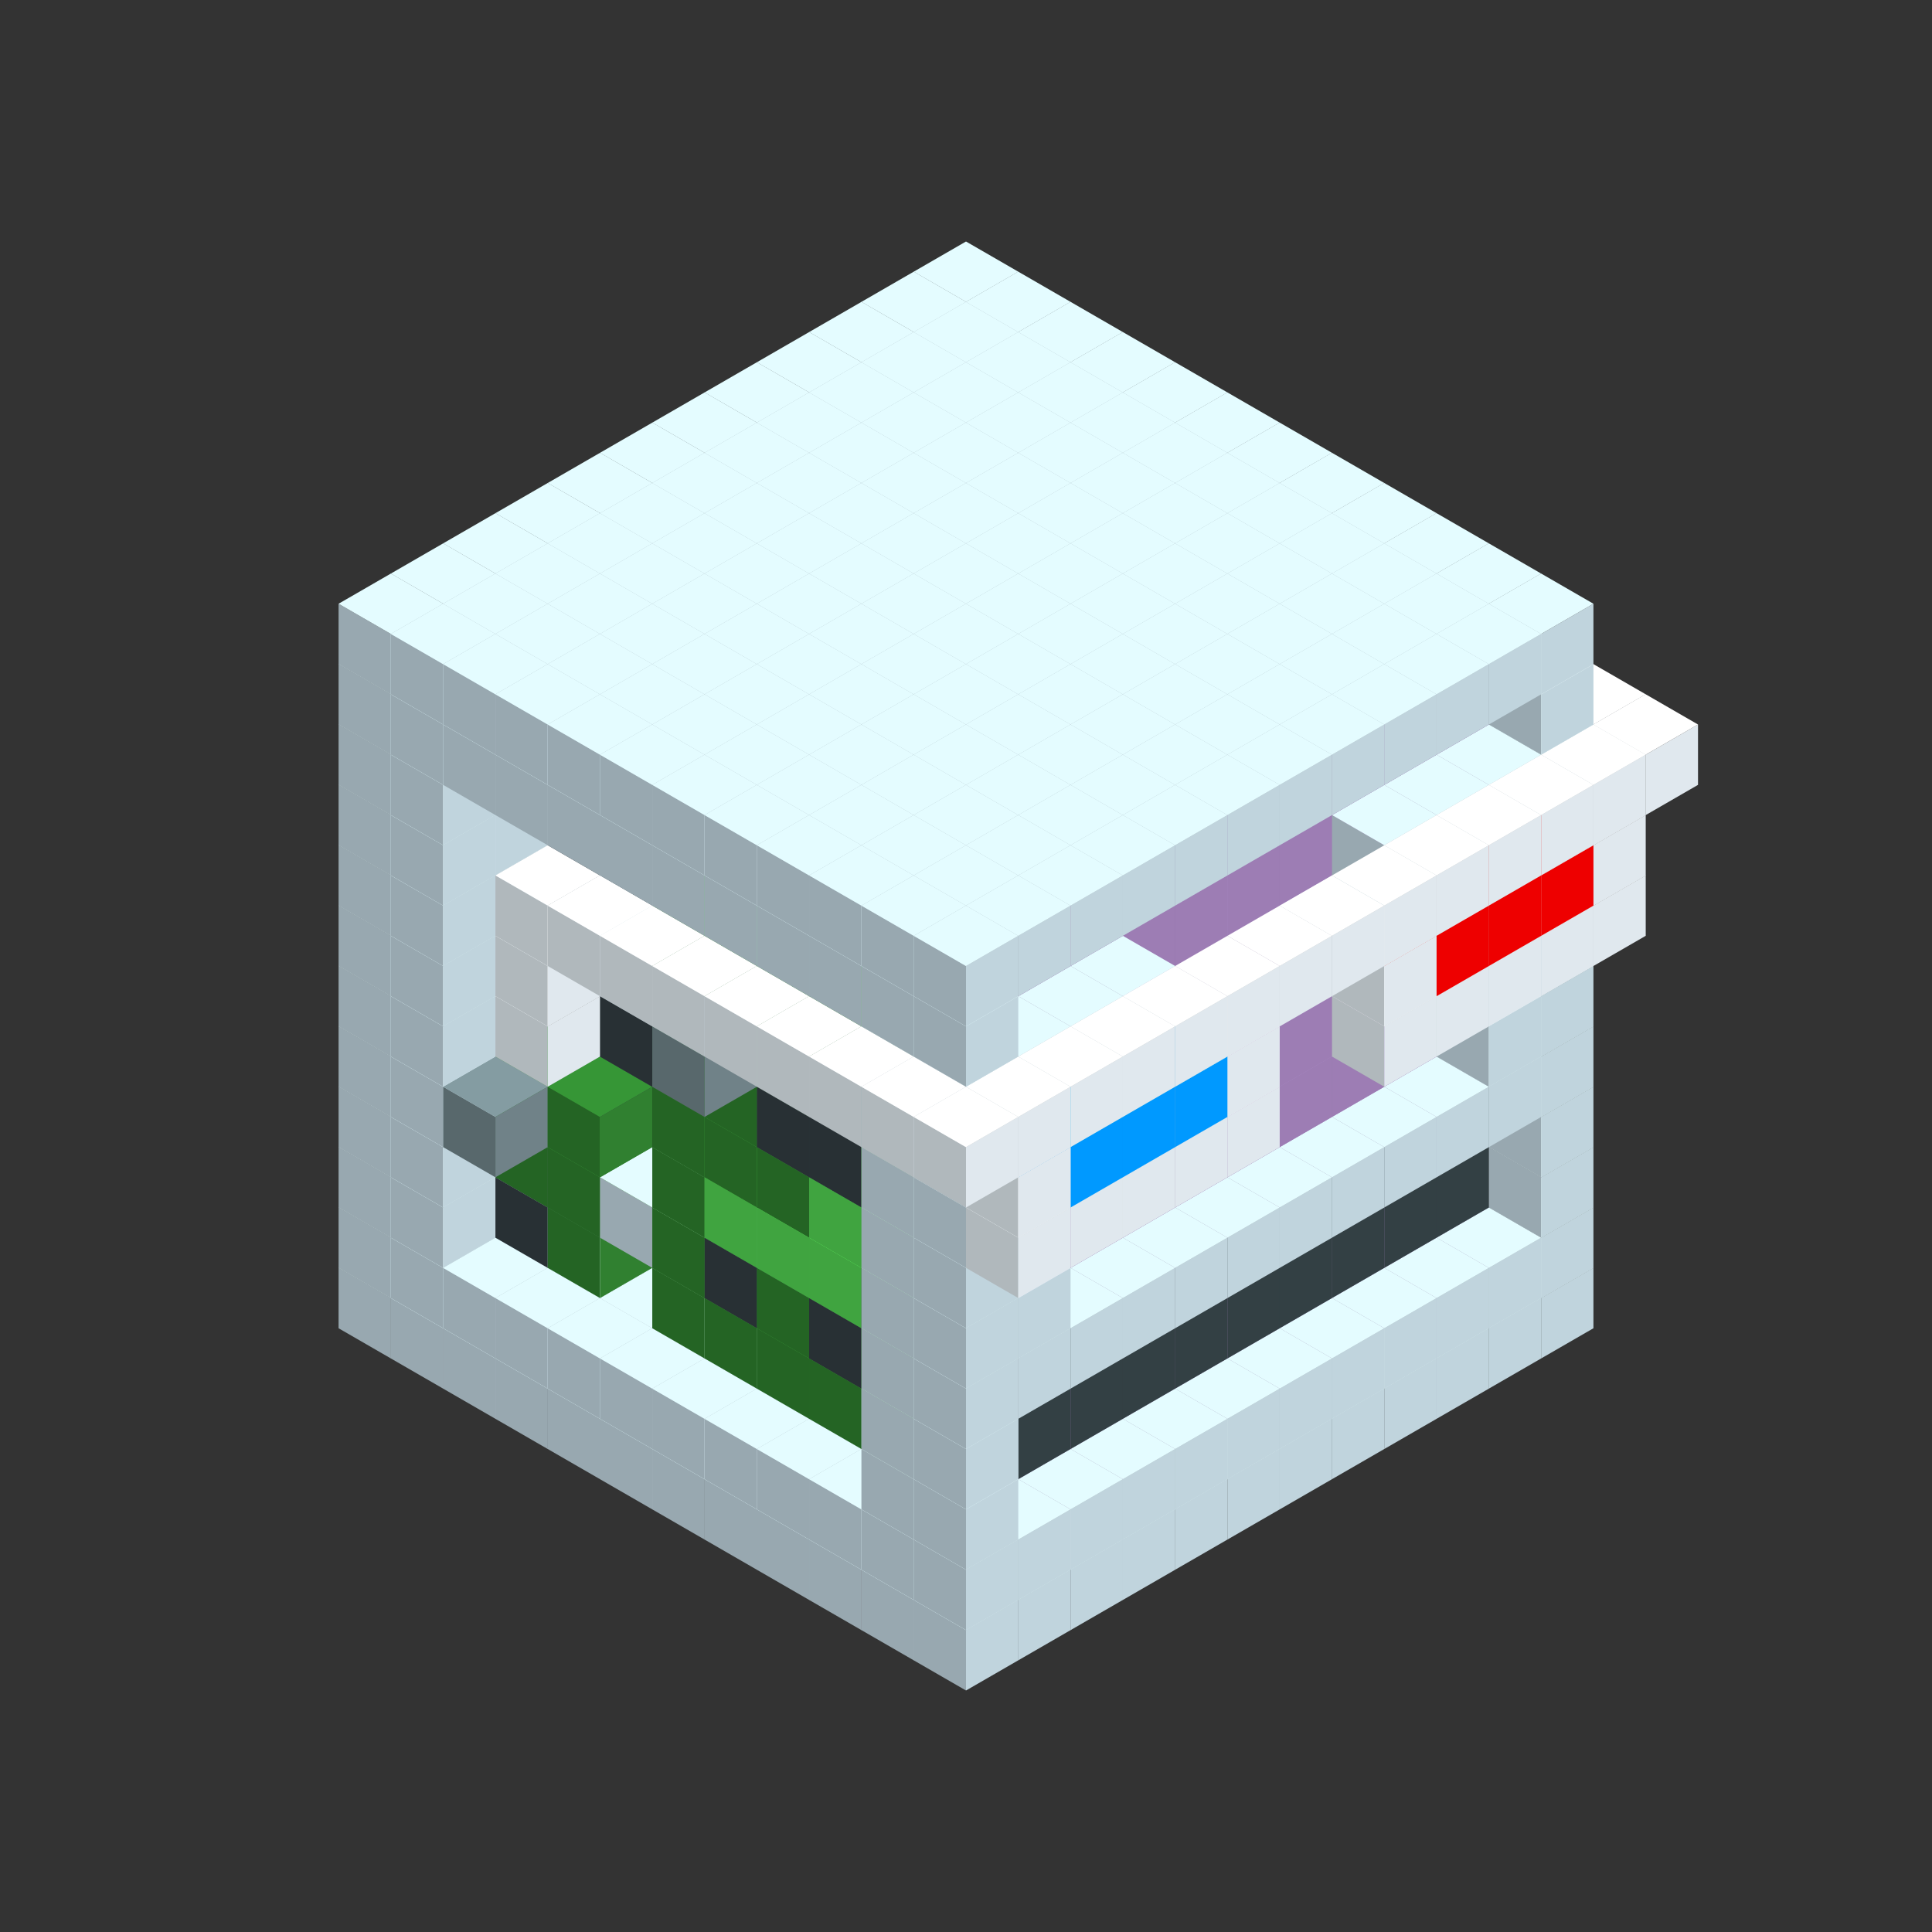 
<svg width='600' height='600' viewBox='4436371 5550000 3200000 3200000' xmlns='http://www.w3.org/2000/svg' xmlns:xlink='http://www.w3.org/1999/xlink'>
<rect x="4436371" y="5550000" width="3200000" height="3200000" fill="#333333" stroke="none"/>
<use xlink:href='#v-0x00000003-1' transform='translate(983738,3600000)'/>
<use xlink:href='#v-0x00000003-1' transform='translate(1070341,3650000)'/>
<use xlink:href='#v-0x00000003-1' transform='translate(1156944,3700000)'/>
<use xlink:href='#v-0x00000003-1' transform='translate(1243547,3750000)'/>
<use xlink:href='#v-0x00000003-1' transform='translate(1330150,3800000)'/>
<use xlink:href='#v-0x00000003-1' transform='translate(1416753,3850000)'/>
<use xlink:href='#v-0x00000003-1' transform='translate(1503356,3900000)'/>
<use xlink:href='#v-0x00000003-1' transform='translate(1589959,3950000)'/>
<use xlink:href='#v-0x00000003-1' transform='translate(1676562,4000000)'/>
<use xlink:href='#v-0x00000003-1' transform='translate(1763165,4050000)'/>
<use xlink:href='#v-0x00000003-1' transform='translate(1849768,4100000)'/>
<use xlink:href='#v-0x00000003-1' transform='translate(2889004,3600000)'/>
<use xlink:href='#v-0x00000003-1' transform='translate(2802401,3650000)'/>
<use xlink:href='#v-0x00000003-1' transform='translate(2715798,3700000)'/>
<use xlink:href='#v-0x00000003-1' transform='translate(2629195,3750000)'/>
<use xlink:href='#v-0x00000003-1' transform='translate(2542592,3800000)'/>
<use xlink:href='#v-0x00000003-1' transform='translate(2455989,3850000)'/>
<use xlink:href='#v-0x00000003-1' transform='translate(2369386,3900000)'/>
<use xlink:href='#v-0x00000003-1' transform='translate(2282783,3950000)'/>
<use xlink:href='#v-0x00000003-1' transform='translate(2196180,4000000)'/>
<use xlink:href='#v-0x00000003-1' transform='translate(2109577,4050000)'/>
<use xlink:href='#v-0x00000003-1' transform='translate(2022974,4100000)'/>
<use xlink:href='#v-0x00000003-1' transform='translate(1936371,4150000)'/>
<use xlink:href='#v-0x00000003-1' transform='translate(983738,3500000)'/>
<use xlink:href='#v-0x00000003-1' transform='translate(1156944,3500000)'/>
<use xlink:href='#v-0x00000003-1' transform='translate(1070341,3550000)'/>
<use xlink:href='#v-0x00000003-1' transform='translate(1243547,3550000)'/>
<use xlink:href='#v-0x00000003-1' transform='translate(1156944,3600000)'/>
<use xlink:href='#v-0x00000003-1' transform='translate(1330150,3600000)'/>
<use xlink:href='#v-0x00000003-1' transform='translate(1243547,3650000)'/>
<use xlink:href='#v-0x00000003-1' transform='translate(1416753,3650000)'/>
<use xlink:href='#v-0x00000003-1' transform='translate(1330150,3700000)'/>
<use xlink:href='#v-0x00000003-1' transform='translate(1503356,3700000)'/>
<use xlink:href='#v-0x00000003-1' transform='translate(1416753,3750000)'/>
<use xlink:href='#v-0x00000003-1' transform='translate(1589959,3750000)'/>
<use xlink:href='#v-0x00000003-1' transform='translate(1503356,3800000)'/>
<use xlink:href='#v-0x00000003-1' transform='translate(1676562,3800000)'/>
<use xlink:href='#v-0x00000003-1' transform='translate(1589959,3850000)'/>
<use xlink:href='#v-0x00000003-1' transform='translate(1763165,3850000)'/>
<use xlink:href='#v-0x00000003-1' transform='translate(1676562,3900000)'/>
<use xlink:href='#v-0x00000003-1' transform='translate(1849768,3900000)'/>
<use xlink:href='#v-0x00000003-1' transform='translate(1763165,3950000)'/>
<use xlink:href='#v-0x00000003-2' transform='translate(2715798,3500000)'/>
<use xlink:href='#v-0x00000003-2' transform='translate(2629195,3550000)'/>
<use xlink:href='#v-0x00000003-2' transform='translate(2542592,3600000)'/>
<use xlink:href='#v-0x00000003-2' transform='translate(2455989,3650000)'/>
<use xlink:href='#v-0x00000003-2' transform='translate(2369386,3700000)'/>
<use xlink:href='#v-0x00000003-2' transform='translate(2282783,3750000)'/>
<use xlink:href='#v-0x00000003-2' transform='translate(2196180,3800000)'/>
<use xlink:href='#v-0x00000003-2' transform='translate(2109577,3850000)'/>
<use xlink:href='#v-0x00000003-2' transform='translate(2022974,3900000)'/>
<use xlink:href='#v-0x00000003-1' transform='translate(1936371,3950000)'/>
<use xlink:href='#v-0x00000003-1' transform='translate(1849768,4000000)'/>
<use xlink:href='#v-0x00000003-1' transform='translate(2889004,3500000)'/>
<use xlink:href='#v-0x00000003-1' transform='translate(2802401,3550000)'/>
<use xlink:href='#v-0x00000003-1' transform='translate(2715798,3600000)'/>
<use xlink:href='#v-0x00000003-1' transform='translate(2629195,3650000)'/>
<use xlink:href='#v-0x00000003-1' transform='translate(2542592,3700000)'/>
<use xlink:href='#v-0x00000003-1' transform='translate(2455989,3750000)'/>
<use xlink:href='#v-0x00000003-1' transform='translate(2369386,3800000)'/>
<use xlink:href='#v-0x00000003-1' transform='translate(2282783,3850000)'/>
<use xlink:href='#v-0x00000003-1' transform='translate(2196180,3900000)'/>
<use xlink:href='#v-0x00000003-1' transform='translate(2109577,3950000)'/>
<use xlink:href='#v-0x00000003-1' transform='translate(2022974,4000000)'/>
<use xlink:href='#v-0x00000003-1' transform='translate(1936371,4050000)'/>
<use xlink:href='#v-0x00000003-1' transform='translate(983738,3400000)'/>
<use xlink:href='#v-0x00000003-1' transform='translate(1156944,3400000)'/>
<use xlink:href='#v-0x00000003-1' transform='translate(1070341,3450000)'/>
<use xlink:href='#v-0x00000003-10' transform='translate(1330150,3400000)'/>
<use xlink:href='#v-0x00000003-10' transform='translate(1243547,3450000)'/>
<use xlink:href='#v-0x00000003-10' transform='translate(1416753,3450000)'/>
<use xlink:href='#v-0x00000003-8' transform='translate(1330150,3500000)'/>
<use xlink:href='#v-0x00000003-10' transform='translate(1503356,3500000)'/>
<use xlink:href='#v-0x00000003-10' transform='translate(1589959,3550000)'/>
<use xlink:href='#v-0x00000003-8' transform='translate(1503356,3600000)'/>
<use xlink:href='#v-0x00000003-10' transform='translate(1676562,3600000)'/>
<use xlink:href='#v-0x00000003-8' transform='translate(1589959,3650000)'/>
<use xlink:href='#v-0x00000003-10' transform='translate(1763165,3650000)'/>
<use xlink:href='#v-0x00000003-8' transform='translate(1676562,3700000)'/>
<use xlink:href='#v-0x00000003-10' transform='translate(1849768,3700000)'/>
<use xlink:href='#v-0x00000003-8' transform='translate(1763165,3750000)'/>
<use xlink:href='#v-0x00000003-10' transform='translate(1936371,3750000)'/>
<use xlink:href='#v-0x00000003-8' transform='translate(1849768,3800000)'/>
<use xlink:href='#v-0x00000003-4' transform='translate(2715798,3400000)'/>
<use xlink:href='#v-0x00000003-4' transform='translate(2629195,3450000)'/>
<use xlink:href='#v-0x00000003-4' transform='translate(2542592,3500000)'/>
<use xlink:href='#v-0x00000003-4' transform='translate(2455989,3550000)'/>
<use xlink:href='#v-0x00000003-4' transform='translate(2369386,3600000)'/>
<use xlink:href='#v-0x00000003-4' transform='translate(2282783,3650000)'/>
<use xlink:href='#v-0x00000003-4' transform='translate(2196180,3700000)'/>
<use xlink:href='#v-0x00000003-4' transform='translate(2109577,3750000)'/>
<use xlink:href='#v-0x00000003-4' transform='translate(2022974,3800000)'/>
<use xlink:href='#v-0x00000003-1' transform='translate(1936371,3850000)'/>
<use xlink:href='#v-0x00000003-1' transform='translate(1849768,3900000)'/>
<use xlink:href='#v-0x00000003-1' transform='translate(2889004,3400000)'/>
<use xlink:href='#v-0x00000003-1' transform='translate(1936371,3950000)'/>
<use xlink:href='#v-0x00000003-1' transform='translate(983738,3300000)'/>
<use xlink:href='#v-0x00000003-1' transform='translate(1156944,3300000)'/>
<use xlink:href='#v-0x00000003-1' transform='translate(1070341,3350000)'/>
<use xlink:href='#v-0x00000003-10' transform='translate(1330150,3300000)'/>
<use xlink:href='#v-0x00000003-8' transform='translate(1243547,3350000)'/>
<use xlink:href='#v-0x00000003-10' transform='translate(1416753,3350000)'/>
<use xlink:href='#v-0x00000003-8' transform='translate(1330150,3400000)'/>
<use xlink:href='#v-0x00000003-10' transform='translate(1503356,3400000)'/>
<use xlink:href='#v-0x00000003-12' transform='translate(1416753,3450000)'/>
<use xlink:href='#v-0x00000003-10' transform='translate(1589959,3450000)'/>
<use xlink:href='#v-0x00000003-8' transform='translate(1503356,3500000)'/>
<use xlink:href='#v-0x00000003-10' transform='translate(1676562,3500000)'/>
<use xlink:href='#v-0x00000003-10' transform='translate(1589959,3550000)'/>
<use xlink:href='#v-0x00000003-10' transform='translate(1763165,3550000)'/>
<use xlink:href='#v-0x00000003-8' transform='translate(1676562,3600000)'/>
<use xlink:href='#v-0x00000003-10' transform='translate(1849768,3600000)'/>
<use xlink:href='#v-0x00000003-10' transform='translate(1763165,3650000)'/>
<use xlink:href='#v-0x00000003-10' transform='translate(1936371,3650000)'/>
<use xlink:href='#v-0x00000003-8' transform='translate(1849768,3700000)'/>
<use xlink:href='#v-0x00000003-4' transform='translate(2715798,3300000)'/>
<use xlink:href='#v-0x00000003-4' transform='translate(2629195,3350000)'/>
<use xlink:href='#v-0x00000003-4' transform='translate(2542592,3400000)'/>
<use xlink:href='#v-0x00000003-4' transform='translate(2455989,3450000)'/>
<use xlink:href='#v-0x00000003-4' transform='translate(2369386,3500000)'/>
<use xlink:href='#v-0x00000003-4' transform='translate(2282783,3550000)'/>
<use xlink:href='#v-0x00000003-4' transform='translate(2196180,3600000)'/>
<use xlink:href='#v-0x00000003-4' transform='translate(2109577,3650000)'/>
<use xlink:href='#v-0x00000003-4' transform='translate(2022974,3700000)'/>
<use xlink:href='#v-0x00000003-1' transform='translate(1936371,3750000)'/>
<use xlink:href='#v-0x00000003-1' transform='translate(1849768,3800000)'/>
<use xlink:href='#v-0x00000003-1' transform='translate(2889004,3300000)'/>
<use xlink:href='#v-0x00000003-1' transform='translate(1936371,3850000)'/>
<use xlink:href='#v-0x00000003-1' transform='translate(983738,3200000)'/>
<use xlink:href='#v-0x00000003-1' transform='translate(1156944,3200000)'/>
<use xlink:href='#v-0x00000003-1' transform='translate(1070341,3250000)'/>
<use xlink:href='#v-0x00000003-10' transform='translate(1330150,3200000)'/>
<use xlink:href='#v-0x00000003-8' transform='translate(1243547,3250000)'/>
<use xlink:href='#v-0x00000003-11' transform='translate(1156944,3300000)'/>
<use xlink:href='#v-0x00000003-10' transform='translate(1416753,3250000)'/>
<use xlink:href='#v-0x00000003-8' transform='translate(1330150,3300000)'/>
<use xlink:href='#v-0x00000003-10' transform='translate(1503356,3300000)'/>
<use xlink:href='#v-0x00000003-10' transform='translate(1589959,3350000)'/>
<use xlink:href='#v-0x00000003-8' transform='translate(1503356,3400000)'/>
<use xlink:href='#v-0x00000003-10' transform='translate(1676562,3400000)'/>
<use xlink:href='#v-0x00000003-9' transform='translate(1589959,3450000)'/>
<use xlink:href='#v-0x00000003-10' transform='translate(1763165,3450000)'/>
<use xlink:href='#v-0x00000003-9' transform='translate(1676562,3500000)'/>
<use xlink:href='#v-0x00000003-10' transform='translate(1849768,3500000)'/>
<use xlink:href='#v-0x00000003-9' transform='translate(1763165,3550000)'/>
<use xlink:href='#v-0x00000003-10' transform='translate(1936371,3550000)'/>
<use xlink:href='#v-0x00000003-8' transform='translate(1849768,3600000)'/>
<use xlink:href='#v-0x00000003-2' transform='translate(2715798,3200000)'/>
<use xlink:href='#v-0x00000003-2' transform='translate(2629195,3250000)'/>
<use xlink:href='#v-0x00000003-2' transform='translate(2542592,3300000)'/>
<use xlink:href='#v-0x00000003-2' transform='translate(2455989,3350000)'/>
<use xlink:href='#v-0x00000003-2' transform='translate(2369386,3400000)'/>
<use xlink:href='#v-0x00000003-2' transform='translate(2282783,3450000)'/>
<use xlink:href='#v-0x00000003-2' transform='translate(2196180,3500000)'/>
<use xlink:href='#v-0x00000003-2' transform='translate(2109577,3550000)'/>
<use xlink:href='#v-0x00000003-2' transform='translate(2022974,3600000)'/>
<use xlink:href='#v-0x00000003-1' transform='translate(1936371,3650000)'/>
<use xlink:href='#v-0x00000003-1' transform='translate(1849768,3700000)'/>
<use xlink:href='#v-0x00000003-1' transform='translate(2889004,3200000)'/>
<use xlink:href='#v-0x00000003-1' transform='translate(2802401,3250000)'/>
<use xlink:href='#v-0x00000003-1' transform='translate(2715798,3300000)'/>
<use xlink:href='#v-0x00000003-1' transform='translate(2629195,3350000)'/>
<use xlink:href='#v-0x00000003-1' transform='translate(2542592,3400000)'/>
<use xlink:href='#v-0x00000003-1' transform='translate(2455989,3450000)'/>
<use xlink:href='#v-0x00000003-1' transform='translate(2369386,3500000)'/>
<use xlink:href='#v-0x00000003-1' transform='translate(2282783,3550000)'/>
<use xlink:href='#v-0x00000003-1' transform='translate(2196180,3600000)'/>
<use xlink:href='#v-0x00000003-1' transform='translate(2109577,3650000)'/>
<use xlink:href='#v-0x00000003-1' transform='translate(2022974,3700000)'/>
<use xlink:href='#v-0x00000003-1' transform='translate(1936371,3750000)'/>
<use xlink:href='#v-0x00000003-1' transform='translate(983738,3100000)'/>
<use xlink:href='#v-0x00000003-1' transform='translate(1156944,3100000)'/>
<use xlink:href='#v-0x00000003-1' transform='translate(1070341,3150000)'/>
<use xlink:href='#v-0x00000003-10' transform='translate(1330150,3100000)'/>
<use xlink:href='#v-0x00000003-10' transform='translate(1416753,3150000)'/>
<use xlink:href='#v-0x00000003-10' transform='translate(1503356,3200000)'/>
<use xlink:href='#v-0x00000003-10' transform='translate(1589959,3250000)'/>
<use xlink:href='#v-0x00000003-8' transform='translate(1503356,3300000)'/>
<use xlink:href='#v-0x00000003-10' transform='translate(1676562,3300000)'/>
<use xlink:href='#v-0x00000003-8' transform='translate(1589959,3350000)'/>
<use xlink:href='#v-0x00000003-10' transform='translate(1763165,3350000)'/>
<use xlink:href='#v-0x00000003-8' transform='translate(1676562,3400000)'/>
<use xlink:href='#v-0x00000003-10' transform='translate(1849768,3400000)'/>
<use xlink:href='#v-0x00000003-9' transform='translate(1763165,3450000)'/>
<use xlink:href='#v-0x00000003-10' transform='translate(1936371,3450000)'/>
<use xlink:href='#v-0x00000003-8' transform='translate(1849768,3500000)'/>
<use xlink:href='#v-0x00000003-2' transform='translate(2715798,3100000)'/>
<use xlink:href='#v-0x00000003-2' transform='translate(2629195,3150000)'/>
<use xlink:href='#v-0x00000003-2' transform='translate(2542592,3200000)'/>
<use xlink:href='#v-0x00000003-2' transform='translate(2455989,3250000)'/>
<use xlink:href='#v-0x00000003-2' transform='translate(2369386,3300000)'/>
<use xlink:href='#v-0x00000003-2' transform='translate(2282783,3350000)'/>
<use xlink:href='#v-0x00000003-2' transform='translate(2196180,3400000)'/>
<use xlink:href='#v-0x00000003-2' transform='translate(2109577,3450000)'/>
<use xlink:href='#v-0x00000003-2' transform='translate(2022974,3500000)'/>
<use xlink:href='#v-0x00000003-1' transform='translate(1936371,3550000)'/>
<use xlink:href='#v-0x00000003-1' transform='translate(1849768,3600000)'/>
<use xlink:href='#v-0x00000003-1' transform='translate(2889004,3100000)'/>
<use xlink:href='#v-0x00000003-1' transform='translate(2802401,3150000)'/>
<use xlink:href='#v-0x00000003-1' transform='translate(2022974,3600000)'/>
<use xlink:href='#v-0x00000003-1' transform='translate(1936371,3650000)'/>
<use xlink:href='#v-0x00000003-1' transform='translate(983738,3000000)'/>
<use xlink:href='#v-0x00000003-1' transform='translate(1156944,3000000)'/>
<use xlink:href='#v-0x00000003-1' transform='translate(1070341,3050000)'/>
<use xlink:href='#v-0x00000003-10' transform='translate(1330150,3000000)'/>
<use xlink:href='#v-0x00000003-10' transform='translate(1416753,3050000)'/>
<use xlink:href='#v-0x00000003-10' transform='translate(1503356,3100000)'/>
<use xlink:href='#v-0x00000003-10' transform='translate(1589959,3150000)'/>
<use xlink:href='#v-0x00000003-8' transform='translate(1503356,3200000)'/>
<use xlink:href='#v-0x00000003-10' transform='translate(1676562,3200000)'/>
<use xlink:href='#v-0x00000003-8' transform='translate(1589959,3250000)'/>
<use xlink:href='#v-0x00000003-10' transform='translate(1763165,3250000)'/>
<use xlink:href='#v-0x00000003-10' transform='translate(1676562,3300000)'/>
<use xlink:href='#v-0x00000003-10' transform='translate(1849768,3300000)'/>
<use xlink:href='#v-0x00000003-10' transform='translate(1763165,3350000)'/>
<use xlink:href='#v-0x00000003-10' transform='translate(1936371,3350000)'/>
<use xlink:href='#v-0x00000003-8' transform='translate(1849768,3400000)'/>
<use xlink:href='#v-0x00000003-2' transform='translate(2715798,3000000)'/>
<use xlink:href='#v-0x00000003-2' transform='translate(2629195,3050000)'/>
<use xlink:href='#v-0x00000003-2' transform='translate(2542592,3100000)'/>
<use xlink:href='#v-0x00000003-2' transform='translate(2455989,3150000)'/>
<use xlink:href='#v-0x00000003-2' transform='translate(2369386,3200000)'/>
<use xlink:href='#v-0x00000003-2' transform='translate(2282783,3250000)'/>
<use xlink:href='#v-0x00000003-2' transform='translate(2196180,3300000)'/>
<use xlink:href='#v-0x00000003-2' transform='translate(2109577,3350000)'/>
<use xlink:href='#v-0x00000003-2' transform='translate(2022974,3400000)'/>
<use xlink:href='#v-0x00000003-1' transform='translate(1936371,3450000)'/>
<use xlink:href='#v-0x00000003-1' transform='translate(1849768,3500000)'/>
<use xlink:href='#v-0x00000003-1' transform='translate(2889004,3000000)'/>
<use xlink:href='#v-0x00000003-1' transform='translate(1936371,3550000)'/>
<use xlink:href='#v-0x00000003-1' transform='translate(983738,2900000)'/>
<use xlink:href='#v-0x00000003-1' transform='translate(1156944,2900000)'/>
<use xlink:href='#v-0x00000003-1' transform='translate(1070341,2950000)'/>
<use xlink:href='#v-0x00000003-10' transform='translate(1330150,2900000)'/>
<use xlink:href='#v-0x00000003-10' transform='translate(1416753,2950000)'/>
<use xlink:href='#v-0x00000003-12' transform='translate(1330150,3000000)'/>
<use xlink:href='#v-0x00000003-5' transform='translate(2369386,2500000)'/>
<use xlink:href='#v-0x00000003-10' transform='translate(1503356,3000000)'/>
<use xlink:href='#v-0x00000003-12' transform='translate(1416753,3050000)'/>
<use xlink:href='#v-0x00000003-5' transform='translate(1243547,3150000)'/>
<use xlink:href='#v-0x00000003-10' transform='translate(1589959,3050000)'/>
<use xlink:href='#v-0x00000003-8' transform='translate(1503356,3100000)'/>
<use xlink:href='#v-0x00000003-10' transform='translate(1676562,3100000)'/>
<use xlink:href='#v-0x00000003-8' transform='translate(1589959,3150000)'/>
<use xlink:href='#v-0x00000003-11' transform='translate(1503356,3200000)'/>
<use xlink:href='#v-0x00000003-10' transform='translate(1763165,3150000)'/>
<use xlink:href='#v-0x00000003-10' transform='translate(1676562,3200000)'/>
<use xlink:href='#v-0x00000003-10' transform='translate(1849768,3200000)'/>
<use xlink:href='#v-0x00000003-10' transform='translate(1763165,3250000)'/>
<use xlink:href='#v-0x00000003-10' transform='translate(1936371,3250000)'/>
<use xlink:href='#v-0x00000003-8' transform='translate(1849768,3300000)'/>
<use xlink:href='#v-0x00000003-2' transform='translate(2715798,2900000)'/>
<use xlink:href='#v-0x00000003-2' transform='translate(2629195,2950000)'/>
<use xlink:href='#v-0x00000003-2' transform='translate(2542592,3000000)'/>
<use xlink:href='#v-0x00000003-2' transform='translate(2455989,3050000)'/>
<use xlink:href='#v-0x00000003-2' transform='translate(2369386,3100000)'/>
<use xlink:href='#v-0x00000003-2' transform='translate(2282783,3150000)'/>
<use xlink:href='#v-0x00000003-2' transform='translate(2196180,3200000)'/>
<use xlink:href='#v-0x00000003-2' transform='translate(2109577,3250000)'/>
<use xlink:href='#v-0x00000003-2' transform='translate(2022974,3300000)'/>
<use xlink:href='#v-0x00000003-1' transform='translate(1936371,3350000)'/>
<use xlink:href='#v-0x00000003-1' transform='translate(1849768,3400000)'/>
<use xlink:href='#v-0x00000003-1' transform='translate(2889004,2900000)'/>
<use xlink:href='#v-0x00000003-1' transform='translate(2802401,2950000)'/>
<use xlink:href='#v-0x00000003-1' transform='translate(2715798,3000000)'/>
<use xlink:href='#v-0x00000003-1' transform='translate(2629195,3050000)'/>
<use xlink:href='#v-0x00000003-1' transform='translate(2196180,3300000)'/>
<use xlink:href='#v-0x00000003-1' transform='translate(2109577,3350000)'/>
<use xlink:href='#v-0x00000003-1' transform='translate(2022974,3400000)'/>
<use xlink:href='#v-0x00000003-1' transform='translate(1936371,3450000)'/>
<use xlink:href='#v-0x00000003-5' transform='translate(2975607,2950000)'/>
<use xlink:href='#v-0x00000003-5' transform='translate(2889004,3000000)'/>
<use xlink:href='#v-0x00000003-5' transform='translate(2802401,3050000)'/>
<use xlink:href='#v-0x00000003-5' transform='translate(2715798,3100000)'/>
<use xlink:href='#v-0x00000003-5' transform='translate(2629195,3150000)'/>
<use xlink:href='#v-0x00000003-5' transform='translate(2369386,3300000)'/>
<use xlink:href='#v-0x00000003-5' transform='translate(2282783,3350000)'/>
<use xlink:href='#v-0x00000003-5' transform='translate(2196180,3400000)'/>
<use xlink:href='#v-0x00000003-5' transform='translate(2109577,3450000)'/>
<use xlink:href='#v-0x00000003-5' transform='translate(2022974,3500000)'/>
<use xlink:href='#v-0x00000003-1' transform='translate(983738,2800000)'/>
<use xlink:href='#v-0x00000003-1' transform='translate(1156944,2800000)'/>
<use xlink:href='#v-0x00000003-1' transform='translate(1070341,2850000)'/>
<use xlink:href='#v-0x00000003-10' transform='translate(1330150,2800000)'/>
<use xlink:href='#v-0x00000003-10' transform='translate(1416753,2850000)'/>
<use xlink:href='#v-0x00000003-5' transform='translate(2369386,2400000)'/>
<use xlink:href='#v-0x00000003-10' transform='translate(1503356,2900000)'/>
<use xlink:href='#v-0x00000003-5' transform='translate(1243547,3050000)'/>
<use xlink:href='#v-0x00000003-10' transform='translate(1589959,2950000)'/>
<use xlink:href='#v-0x00000003-8' transform='translate(1503356,3000000)'/>
<use xlink:href='#v-0x00000003-10' transform='translate(1676562,3000000)'/>
<use xlink:href='#v-0x00000003-8' transform='translate(1589959,3050000)'/>
<use xlink:href='#v-0x00000003-10' transform='translate(1763165,3050000)'/>
<use xlink:href='#v-0x00000003-8' transform='translate(1676562,3100000)'/>
<use xlink:href='#v-0x00000003-10' transform='translate(1849768,3100000)'/>
<use xlink:href='#v-0x00000003-8' transform='translate(1763165,3150000)'/>
<use xlink:href='#v-0x00000003-10' transform='translate(1936371,3150000)'/>
<use xlink:href='#v-0x00000003-8' transform='translate(1849768,3200000)'/>
<use xlink:href='#v-0x00000003-2' transform='translate(2715798,2800000)'/>
<use xlink:href='#v-0x00000003-2' transform='translate(2629195,2850000)'/>
<use xlink:href='#v-0x00000003-2' transform='translate(2542592,2900000)'/>
<use xlink:href='#v-0x00000003-2' transform='translate(2455989,2950000)'/>
<use xlink:href='#v-0x00000003-2' transform='translate(2369386,3000000)'/>
<use xlink:href='#v-0x00000003-2' transform='translate(2282783,3050000)'/>
<use xlink:href='#v-0x00000003-2' transform='translate(2196180,3100000)'/>
<use xlink:href='#v-0x00000003-2' transform='translate(2109577,3150000)'/>
<use xlink:href='#v-0x00000003-2' transform='translate(2022974,3200000)'/>
<use xlink:href='#v-0x00000003-1' transform='translate(1936371,3250000)'/>
<use xlink:href='#v-0x00000003-1' transform='translate(1849768,3300000)'/>
<use xlink:href='#v-0x00000003-1' transform='translate(2889004,2800000)'/>
<use xlink:href='#v-0x00000003-1' transform='translate(2802401,2850000)'/>
<use xlink:href='#v-0x00000003-3' transform='translate(2715798,2900000)'/>
<use xlink:href='#v-0x00000003-3' transform='translate(2629195,2950000)'/>
<use xlink:href='#v-0x00000003-1' transform='translate(2542592,3000000)'/>
<use xlink:href='#v-0x00000003-1' transform='translate(2282783,3150000)'/>
<use xlink:href='#v-0x00000003-3' transform='translate(2196180,3200000)'/>
<use xlink:href='#v-0x00000003-3' transform='translate(2109577,3250000)'/>
<use xlink:href='#v-0x00000003-1' transform='translate(2022974,3300000)'/>
<use xlink:href='#v-0x00000003-1' transform='translate(1936371,3350000)'/>
<use xlink:href='#v-0x00000003-5' transform='translate(2975607,2850000)'/>
<use xlink:href='#v-0x00000003-7' transform='translate(2889004,2900000)'/>
<use xlink:href='#v-0x00000003-7' transform='translate(2802401,2950000)'/>
<use xlink:href='#v-0x00000003-7' transform='translate(2715798,3000000)'/>
<use xlink:href='#v-0x00000003-5' transform='translate(2629195,3050000)'/>
<use xlink:href='#v-0x00000003-5' transform='translate(2369386,3200000)'/>
<use xlink:href='#v-0x00000003-6' transform='translate(2282783,3250000)'/>
<use xlink:href='#v-0x00000003-6' transform='translate(2196180,3300000)'/>
<use xlink:href='#v-0x00000003-6' transform='translate(2109577,3350000)'/>
<use xlink:href='#v-0x00000003-5' transform='translate(2022974,3400000)'/>
<use xlink:href='#v-0x00000003-1' transform='translate(983738,2700000)'/>
<use xlink:href='#v-0x00000003-1' transform='translate(1156944,2700000)'/>
<use xlink:href='#v-0x00000003-1' transform='translate(1070341,2750000)'/>
<use xlink:href='#v-0x00000003-10' transform='translate(1330150,2700000)'/>
<use xlink:href='#v-0x00000003-10' transform='translate(1416753,2750000)'/>
<use xlink:href='#v-0x00000003-5' transform='translate(2369386,2300000)'/>
<use xlink:href='#v-0x00000003-10' transform='translate(1503356,2800000)'/>
<use xlink:href='#v-0x00000003-5' transform='translate(1243547,2950000)'/>
<use xlink:href='#v-0x00000003-5' transform='translate(2455989,2350000)'/>
<use xlink:href='#v-0x00000003-10' transform='translate(1589959,2850000)'/>
<use xlink:href='#v-0x00000003-5' transform='translate(1330150,3000000)'/>
<use xlink:href='#v-0x00000003-5' transform='translate(2542592,2400000)'/>
<use xlink:href='#v-0x00000003-10' transform='translate(1676562,2900000)'/>
<use xlink:href='#v-0x00000003-5' transform='translate(1416753,3050000)'/>
<use xlink:href='#v-0x00000003-5' transform='translate(2629195,2450000)'/>
<use xlink:href='#v-0x00000003-10' transform='translate(1763165,2950000)'/>
<use xlink:href='#v-0x00000003-5' transform='translate(1503356,3100000)'/>
<use xlink:href='#v-0x00000003-5' transform='translate(2715798,2500000)'/>
<use xlink:href='#v-0x00000003-10' transform='translate(1849768,3000000)'/>
<use xlink:href='#v-0x00000003-5' transform='translate(1589959,3150000)'/>
<use xlink:href='#v-0x00000003-5' transform='translate(2802401,2550000)'/>
<use xlink:href='#v-0x00000003-10' transform='translate(1936371,3050000)'/>
<use xlink:href='#v-0x00000003-5' transform='translate(1676562,3200000)'/>
<use xlink:href='#v-0x00000003-5' transform='translate(2889004,2600000)'/>
<use xlink:href='#v-0x00000003-2' transform='translate(2715798,2700000)'/>
<use xlink:href='#v-0x00000003-2' transform='translate(2629195,2750000)'/>
<use xlink:href='#v-0x00000003-2' transform='translate(2542592,2800000)'/>
<use xlink:href='#v-0x00000003-2' transform='translate(2455989,2850000)'/>
<use xlink:href='#v-0x00000003-2' transform='translate(2369386,2900000)'/>
<use xlink:href='#v-0x00000003-2' transform='translate(2282783,2950000)'/>
<use xlink:href='#v-0x00000003-2' transform='translate(2196180,3000000)'/>
<use xlink:href='#v-0x00000003-2' transform='translate(2109577,3050000)'/>
<use xlink:href='#v-0x00000003-2' transform='translate(2022974,3100000)'/>
<use xlink:href='#v-0x00000003-1' transform='translate(1936371,3150000)'/>
<use xlink:href='#v-0x00000003-1' transform='translate(1849768,3200000)'/>
<use xlink:href='#v-0x00000003-5' transform='translate(1763165,3250000)'/>
<use xlink:href='#v-0x00000003-5' transform='translate(2975607,2650000)'/>
<use xlink:href='#v-0x00000003-1' transform='translate(2889004,2700000)'/>
<use xlink:href='#v-0x00000003-1' transform='translate(2802401,2750000)'/>
<use xlink:href='#v-0x00000003-1' transform='translate(2715798,2800000)'/>
<use xlink:href='#v-0x00000003-1' transform='translate(2629195,2850000)'/>
<use xlink:href='#v-0x00000003-1' transform='translate(2196180,3100000)'/>
<use xlink:href='#v-0x00000003-1' transform='translate(2109577,3150000)'/>
<use xlink:href='#v-0x00000003-1' transform='translate(2022974,3200000)'/>
<use xlink:href='#v-0x00000003-1' transform='translate(1936371,3250000)'/>
<use xlink:href='#v-0x00000003-5' transform='translate(1849768,3300000)'/>
<use xlink:href='#v-0x00000003-5' transform='translate(3062210,2700000)'/>
<use xlink:href='#v-0x00000003-5' transform='translate(2975607,2750000)'/>
<use xlink:href='#v-0x00000003-5' transform='translate(2889004,2800000)'/>
<use xlink:href='#v-0x00000003-5' transform='translate(2802401,2850000)'/>
<use xlink:href='#v-0x00000003-5' transform='translate(2715798,2900000)'/>
<use xlink:href='#v-0x00000003-5' transform='translate(2629195,2950000)'/>
<use xlink:href='#v-0x00000003-5' transform='translate(2542592,3000000)'/>
<use xlink:href='#v-0x00000003-5' transform='translate(2455989,3050000)'/>
<use xlink:href='#v-0x00000003-5' transform='translate(2369386,3100000)'/>
<use xlink:href='#v-0x00000003-5' transform='translate(2282783,3150000)'/>
<use xlink:href='#v-0x00000003-5' transform='translate(2196180,3200000)'/>
<use xlink:href='#v-0x00000003-5' transform='translate(2109577,3250000)'/>
<use xlink:href='#v-0x00000003-5' transform='translate(2022974,3300000)'/>
<use xlink:href='#v-0x00000003-5' transform='translate(1936371,3350000)'/>
<use xlink:href='#v-0x00000003-1' transform='translate(983738,2600000)'/>
<use xlink:href='#v-0x00000003-1' transform='translate(1156944,2600000)'/>
<use xlink:href='#v-0x00000003-1' transform='translate(1070341,2650000)'/>
<use xlink:href='#v-0x00000003-1' transform='translate(1243547,2650000)'/>
<use xlink:href='#v-0x00000003-1' transform='translate(1156944,2700000)'/>
<use xlink:href='#v-0x00000003-1' transform='translate(1330150,2700000)'/>
<use xlink:href='#v-0x00000003-1' transform='translate(1243547,2750000)'/>
<use xlink:href='#v-0x00000003-1' transform='translate(1416753,2750000)'/>
<use xlink:href='#v-0x00000003-1' transform='translate(1330150,2800000)'/>
<use xlink:href='#v-0x00000003-1' transform='translate(1503356,2800000)'/>
<use xlink:href='#v-0x00000003-1' transform='translate(1416753,2850000)'/>
<use xlink:href='#v-0x00000003-1' transform='translate(1589959,2850000)'/>
<use xlink:href='#v-0x00000003-1' transform='translate(1503356,2900000)'/>
<use xlink:href='#v-0x00000003-1' transform='translate(1676562,2900000)'/>
<use xlink:href='#v-0x00000003-1' transform='translate(1589959,2950000)'/>
<use xlink:href='#v-0x00000003-1' transform='translate(1763165,2950000)'/>
<use xlink:href='#v-0x00000003-1' transform='translate(1676562,3000000)'/>
<use xlink:href='#v-0x00000003-1' transform='translate(1849768,3000000)'/>
<use xlink:href='#v-0x00000003-1' transform='translate(1763165,3050000)'/>
<use xlink:href='#v-0x00000003-2' transform='translate(2715798,2600000)'/>
<use xlink:href='#v-0x00000003-2' transform='translate(2629195,2650000)'/>
<use xlink:href='#v-0x00000003-2' transform='translate(2542592,2700000)'/>
<use xlink:href='#v-0x00000003-2' transform='translate(2455989,2750000)'/>
<use xlink:href='#v-0x00000003-2' transform='translate(2369386,2800000)'/>
<use xlink:href='#v-0x00000003-2' transform='translate(2282783,2850000)'/>
<use xlink:href='#v-0x00000003-2' transform='translate(2196180,2900000)'/>
<use xlink:href='#v-0x00000003-2' transform='translate(2109577,2950000)'/>
<use xlink:href='#v-0x00000003-2' transform='translate(2022974,3000000)'/>
<use xlink:href='#v-0x00000003-1' transform='translate(1936371,3050000)'/>
<use xlink:href='#v-0x00000003-1' transform='translate(1849768,3100000)'/>
<use xlink:href='#v-0x00000003-1' transform='translate(2889004,2600000)'/>
<use xlink:href='#v-0x00000003-1' transform='translate(1936371,3150000)'/>
<use xlink:href='#v-0x00000003-1' transform='translate(1936371,1950000)'/>
<use xlink:href='#v-0x00000003-1' transform='translate(1849768,2000000)'/>
<use xlink:href='#v-0x00000003-1' transform='translate(1763165,2050000)'/>
<use xlink:href='#v-0x00000003-1' transform='translate(1676562,2100000)'/>
<use xlink:href='#v-0x00000003-1' transform='translate(1589959,2150000)'/>
<use xlink:href='#v-0x00000003-1' transform='translate(1503356,2200000)'/>
<use xlink:href='#v-0x00000003-1' transform='translate(1416753,2250000)'/>
<use xlink:href='#v-0x00000003-1' transform='translate(1330150,2300000)'/>
<use xlink:href='#v-0x00000003-1' transform='translate(1243547,2350000)'/>
<use xlink:href='#v-0x00000003-1' transform='translate(1156944,2400000)'/>
<use xlink:href='#v-0x00000003-1' transform='translate(1070341,2450000)'/>
<use xlink:href='#v-0x00000003-1' transform='translate(983738,2500000)'/>
<use xlink:href='#v-0x00000003-1' transform='translate(2022974,2000000)'/>
<use xlink:href='#v-0x00000003-1' transform='translate(1936371,2050000)'/>
<use xlink:href='#v-0x00000003-1' transform='translate(1849768,2100000)'/>
<use xlink:href='#v-0x00000003-1' transform='translate(1763165,2150000)'/>
<use xlink:href='#v-0x00000003-1' transform='translate(1676562,2200000)'/>
<use xlink:href='#v-0x00000003-1' transform='translate(1589959,2250000)'/>
<use xlink:href='#v-0x00000003-1' transform='translate(1503356,2300000)'/>
<use xlink:href='#v-0x00000003-1' transform='translate(1416753,2350000)'/>
<use xlink:href='#v-0x00000003-1' transform='translate(1330150,2400000)'/>
<use xlink:href='#v-0x00000003-1' transform='translate(1243547,2450000)'/>
<use xlink:href='#v-0x00000003-1' transform='translate(1156944,2500000)'/>
<use xlink:href='#v-0x00000003-1' transform='translate(1070341,2550000)'/>
<use xlink:href='#v-0x00000003-1' transform='translate(2109577,2050000)'/>
<use xlink:href='#v-0x00000003-1' transform='translate(2022974,2100000)'/>
<use xlink:href='#v-0x00000003-1' transform='translate(1936371,2150000)'/>
<use xlink:href='#v-0x00000003-1' transform='translate(1849768,2200000)'/>
<use xlink:href='#v-0x00000003-1' transform='translate(1763165,2250000)'/>
<use xlink:href='#v-0x00000003-1' transform='translate(1676562,2300000)'/>
<use xlink:href='#v-0x00000003-1' transform='translate(1589959,2350000)'/>
<use xlink:href='#v-0x00000003-1' transform='translate(1503356,2400000)'/>
<use xlink:href='#v-0x00000003-1' transform='translate(1416753,2450000)'/>
<use xlink:href='#v-0x00000003-1' transform='translate(1330150,2500000)'/>
<use xlink:href='#v-0x00000003-1' transform='translate(1243547,2550000)'/>
<use xlink:href='#v-0x00000003-1' transform='translate(1156944,2600000)'/>
<use xlink:href='#v-0x00000003-1' transform='translate(2196180,2100000)'/>
<use xlink:href='#v-0x00000003-1' transform='translate(2109577,2150000)'/>
<use xlink:href='#v-0x00000003-1' transform='translate(2022974,2200000)'/>
<use xlink:href='#v-0x00000003-1' transform='translate(1936371,2250000)'/>
<use xlink:href='#v-0x00000003-1' transform='translate(1849768,2300000)'/>
<use xlink:href='#v-0x00000003-1' transform='translate(1763165,2350000)'/>
<use xlink:href='#v-0x00000003-1' transform='translate(1676562,2400000)'/>
<use xlink:href='#v-0x00000003-1' transform='translate(1589959,2450000)'/>
<use xlink:href='#v-0x00000003-1' transform='translate(1503356,2500000)'/>
<use xlink:href='#v-0x00000003-1' transform='translate(1416753,2550000)'/>
<use xlink:href='#v-0x00000003-1' transform='translate(1330150,2600000)'/>
<use xlink:href='#v-0x00000003-1' transform='translate(1243547,2650000)'/>
<use xlink:href='#v-0x00000003-1' transform='translate(2282783,2150000)'/>
<use xlink:href='#v-0x00000003-1' transform='translate(2196180,2200000)'/>
<use xlink:href='#v-0x00000003-1' transform='translate(2109577,2250000)'/>
<use xlink:href='#v-0x00000003-1' transform='translate(2022974,2300000)'/>
<use xlink:href='#v-0x00000003-1' transform='translate(1936371,2350000)'/>
<use xlink:href='#v-0x00000003-1' transform='translate(1849768,2400000)'/>
<use xlink:href='#v-0x00000003-1' transform='translate(1763165,2450000)'/>
<use xlink:href='#v-0x00000003-1' transform='translate(1676562,2500000)'/>
<use xlink:href='#v-0x00000003-1' transform='translate(1589959,2550000)'/>
<use xlink:href='#v-0x00000003-1' transform='translate(1503356,2600000)'/>
<use xlink:href='#v-0x00000003-1' transform='translate(1416753,2650000)'/>
<use xlink:href='#v-0x00000003-1' transform='translate(1330150,2700000)'/>
<use xlink:href='#v-0x00000003-1' transform='translate(2369386,2200000)'/>
<use xlink:href='#v-0x00000003-1' transform='translate(2282783,2250000)'/>
<use xlink:href='#v-0x00000003-1' transform='translate(2196180,2300000)'/>
<use xlink:href='#v-0x00000003-1' transform='translate(2109577,2350000)'/>
<use xlink:href='#v-0x00000003-1' transform='translate(2022974,2400000)'/>
<use xlink:href='#v-0x00000003-1' transform='translate(1936371,2450000)'/>
<use xlink:href='#v-0x00000003-1' transform='translate(1849768,2500000)'/>
<use xlink:href='#v-0x00000003-1' transform='translate(1763165,2550000)'/>
<use xlink:href='#v-0x00000003-1' transform='translate(1676562,2600000)'/>
<use xlink:href='#v-0x00000003-1' transform='translate(1589959,2650000)'/>
<use xlink:href='#v-0x00000003-1' transform='translate(1503356,2700000)'/>
<use xlink:href='#v-0x00000003-1' transform='translate(1416753,2750000)'/>
<use xlink:href='#v-0x00000003-1' transform='translate(2455989,2250000)'/>
<use xlink:href='#v-0x00000003-1' transform='translate(2369386,2300000)'/>
<use xlink:href='#v-0x00000003-1' transform='translate(2282783,2350000)'/>
<use xlink:href='#v-0x00000003-1' transform='translate(2196180,2400000)'/>
<use xlink:href='#v-0x00000003-1' transform='translate(2109577,2450000)'/>
<use xlink:href='#v-0x00000003-1' transform='translate(2022974,2500000)'/>
<use xlink:href='#v-0x00000003-1' transform='translate(1936371,2550000)'/>
<use xlink:href='#v-0x00000003-1' transform='translate(1849768,2600000)'/>
<use xlink:href='#v-0x00000003-1' transform='translate(1763165,2650000)'/>
<use xlink:href='#v-0x00000003-1' transform='translate(1676562,2700000)'/>
<use xlink:href='#v-0x00000003-1' transform='translate(1589959,2750000)'/>
<use xlink:href='#v-0x00000003-1' transform='translate(1503356,2800000)'/>
<use xlink:href='#v-0x00000003-1' transform='translate(2542592,2300000)'/>
<use xlink:href='#v-0x00000003-1' transform='translate(2455989,2350000)'/>
<use xlink:href='#v-0x00000003-1' transform='translate(2369386,2400000)'/>
<use xlink:href='#v-0x00000003-1' transform='translate(2282783,2450000)'/>
<use xlink:href='#v-0x00000003-1' transform='translate(2196180,2500000)'/>
<use xlink:href='#v-0x00000003-1' transform='translate(2109577,2550000)'/>
<use xlink:href='#v-0x00000003-1' transform='translate(2022974,2600000)'/>
<use xlink:href='#v-0x00000003-1' transform='translate(1936371,2650000)'/>
<use xlink:href='#v-0x00000003-1' transform='translate(1849768,2700000)'/>
<use xlink:href='#v-0x00000003-1' transform='translate(1763165,2750000)'/>
<use xlink:href='#v-0x00000003-1' transform='translate(1676562,2800000)'/>
<use xlink:href='#v-0x00000003-1' transform='translate(1589959,2850000)'/>
<use xlink:href='#v-0x00000003-1' transform='translate(2629195,2350000)'/>
<use xlink:href='#v-0x00000003-1' transform='translate(2542592,2400000)'/>
<use xlink:href='#v-0x00000003-1' transform='translate(2455989,2450000)'/>
<use xlink:href='#v-0x00000003-1' transform='translate(2369386,2500000)'/>
<use xlink:href='#v-0x00000003-1' transform='translate(2282783,2550000)'/>
<use xlink:href='#v-0x00000003-1' transform='translate(2196180,2600000)'/>
<use xlink:href='#v-0x00000003-1' transform='translate(2109577,2650000)'/>
<use xlink:href='#v-0x00000003-1' transform='translate(2022974,2700000)'/>
<use xlink:href='#v-0x00000003-1' transform='translate(1936371,2750000)'/>
<use xlink:href='#v-0x00000003-1' transform='translate(1849768,2800000)'/>
<use xlink:href='#v-0x00000003-1' transform='translate(1763165,2850000)'/>
<use xlink:href='#v-0x00000003-1' transform='translate(1676562,2900000)'/>
<use xlink:href='#v-0x00000003-1' transform='translate(2715798,2400000)'/>
<use xlink:href='#v-0x00000003-1' transform='translate(2629195,2450000)'/>
<use xlink:href='#v-0x00000003-1' transform='translate(2542592,2500000)'/>
<use xlink:href='#v-0x00000003-1' transform='translate(2455989,2550000)'/>
<use xlink:href='#v-0x00000003-1' transform='translate(2369386,2600000)'/>
<use xlink:href='#v-0x00000003-1' transform='translate(2282783,2650000)'/>
<use xlink:href='#v-0x00000003-1' transform='translate(2196180,2700000)'/>
<use xlink:href='#v-0x00000003-1' transform='translate(2109577,2750000)'/>
<use xlink:href='#v-0x00000003-1' transform='translate(2022974,2800000)'/>
<use xlink:href='#v-0x00000003-1' transform='translate(1936371,2850000)'/>
<use xlink:href='#v-0x00000003-1' transform='translate(1849768,2900000)'/>
<use xlink:href='#v-0x00000003-1' transform='translate(1763165,2950000)'/>
<use xlink:href='#v-0x00000003-1' transform='translate(2802401,2450000)'/>
<use xlink:href='#v-0x00000003-1' transform='translate(2715798,2500000)'/>
<use xlink:href='#v-0x00000003-1' transform='translate(2629195,2550000)'/>
<use xlink:href='#v-0x00000003-1' transform='translate(2542592,2600000)'/>
<use xlink:href='#v-0x00000003-1' transform='translate(2455989,2650000)'/>
<use xlink:href='#v-0x00000003-1' transform='translate(2369386,2700000)'/>
<use xlink:href='#v-0x00000003-1' transform='translate(2282783,2750000)'/>
<use xlink:href='#v-0x00000003-1' transform='translate(2196180,2800000)'/>
<use xlink:href='#v-0x00000003-1' transform='translate(2109577,2850000)'/>
<use xlink:href='#v-0x00000003-1' transform='translate(2022974,2900000)'/>
<use xlink:href='#v-0x00000003-1' transform='translate(1936371,2950000)'/>
<use xlink:href='#v-0x00000003-1' transform='translate(1849768,3000000)'/>
<use xlink:href='#v-0x00000003-1' transform='translate(2889004,2500000)'/>
<use xlink:href='#v-0x00000003-1' transform='translate(2802401,2550000)'/>
<use xlink:href='#v-0x00000003-1' transform='translate(2715798,2600000)'/>
<use xlink:href='#v-0x00000003-1' transform='translate(2629195,2650000)'/>
<use xlink:href='#v-0x00000003-1' transform='translate(2542592,2700000)'/>
<use xlink:href='#v-0x00000003-1' transform='translate(2455989,2750000)'/>
<use xlink:href='#v-0x00000003-1' transform='translate(2369386,2800000)'/>
<use xlink:href='#v-0x00000003-1' transform='translate(2282783,2850000)'/>
<use xlink:href='#v-0x00000003-1' transform='translate(2196180,2900000)'/>
<use xlink:href='#v-0x00000003-1' transform='translate(2109577,2950000)'/>
<use xlink:href='#v-0x00000003-1' transform='translate(2022974,3000000)'/>
<use xlink:href='#v-0x00000003-1' transform='translate(1936371,3050000)'/>
<defs>
<g id='v-0x00000003-1'>
<polygon points='4100000,4100000 4100000,4200000 4013397,4150000 4013397,4050000' fill='#98a8b0'/>
<polygon points='4100000,4100000 4100000,4200000 4186602,4150000 4186602,4050000' fill='#c0d4dd'/>
<polygon points='4100000,4100000 4013397,4050000 4100000,4000000 4186602,4050000' fill='#e4fcff'/>
</g>
<g id='v-0x00000003-2'>
<polygon points='4100000,4100000 4100000,4200000 4013397,4150000 4013397,4050000' fill='#7c6490'/>
<polygon points='4100000,4100000 4100000,4200000 4186602,4150000 4186602,4050000' fill='#9d7db4'/>
<polygon points='4100000,4100000 4013397,4050000 4100000,4000000 4186602,4050000' fill='#ba96d8'/>
</g>
<g id='v-0x00000003-3'>
<polygon points='4100000,4100000 4100000,4200000 4013397,4150000 4013397,4050000' fill='#0098cc'/>
<polygon points='4100000,4100000 4100000,4200000 4186602,4150000 4186602,4050000' fill='#00c0ff'/>
<polygon points='4100000,4100000 4013397,4050000 4100000,4000000 4186602,4050000' fill='#00e4ff'/>
</g>
<g id='v-0x00000003-4'>
<polygon points='4100000,4100000 4100000,4200000 4013397,4150000 4013397,4050000' fill='#283034'/>
<polygon points='4100000,4100000 4100000,4200000 4186602,4150000 4186602,4050000' fill='#334044'/>
<polygon points='4100000,4100000 4013397,4050000 4100000,4000000 4186602,4050000' fill='#3c484e'/>
</g>
<g id='v-0x00000003-5'>
<polygon points='4100000,4100000 4100000,4200000 4013397,4150000 4013397,4050000' fill='#b0b8bc'/>
<polygon points='4100000,4100000 4100000,4200000 4186602,4150000 4186602,4050000' fill='#e0e8ee'/>
<polygon points='4100000,4100000 4013397,4050000 4100000,4000000 4186602,4050000' fill='#ffffff'/>
</g>
<g id='v-0x00000003-6'>
<polygon points='4100000,4100000 4100000,4200000 4013397,4150000 4013397,4050000' fill='#0078cc'/>
<polygon points='4100000,4100000 4100000,4200000 4186602,4150000 4186602,4050000' fill='#0099ff'/>
<polygon points='4100000,4100000 4013397,4050000 4100000,4000000 4186602,4050000' fill='#00b4ff'/>
</g>
<g id='v-0x00000003-7'>
<polygon points='4100000,4100000 4100000,4200000 4013397,4150000 4013397,4050000' fill='#bc0000'/>
<polygon points='4100000,4100000 4100000,4200000 4186602,4150000 4186602,4050000' fill='#ee0000'/>
<polygon points='4100000,4100000 4013397,4050000 4100000,4000000 4186602,4050000' fill='#ff0000'/>
</g>
<g id='v-0x00000003-8'>
<polygon points='4100000,4100000 4100000,4200000 4013397,4150000 4013397,4050000' fill='#246424'/>
<polygon points='4100000,4100000 4100000,4200000 4186602,4150000 4186602,4050000' fill='#308030'/>
<polygon points='4100000,4100000 4013397,4050000 4100000,4000000 4186602,4050000' fill='#369636'/>
</g>
<g id='v-0x00000003-9'>
<polygon points='4100000,4100000 4100000,4200000 4013397,4150000 4013397,4050000' fill='#40a440'/>
<polygon points='4100000,4100000 4100000,4200000 4186602,4150000 4186602,4050000' fill='#50d050'/>
<polygon points='4100000,4100000 4013397,4050000 4100000,4000000 4186602,4050000' fill='#60f660'/>
</g>
<g id='v-0x00000003-10'>
<polygon points='4100000,4100000 4100000,4200000 4013397,4150000 4013397,4050000' fill='#283034'/>
<polygon points='4100000,4100000 4100000,4200000 4186602,4150000 4186602,4050000' fill='#334044'/>
<polygon points='4100000,4100000 4013397,4050000 4100000,4000000 4186602,4050000' fill='#3c484e'/>
</g>
<g id='v-0x00000003-11'>
<polygon points='4100000,4100000 4100000,4200000 4013397,4150000 4013397,4050000' fill='#58686c'/>
<polygon points='4100000,4100000 4100000,4200000 4186602,4150000 4186602,4050000' fill='#708288'/>
<polygon points='4100000,4100000 4013397,4050000 4100000,4000000 4186602,4050000' fill='#849ca2'/>
</g>
<g id='v-0x00000003-12'>
<polygon points='4100000,4100000 4100000,4200000 4013397,4150000 4013397,4050000' fill='#98a8b0'/>
<polygon points='4100000,4100000 4100000,4200000 4186602,4150000 4186602,4050000' fill='#c0d4dd'/>
<polygon points='4100000,4100000 4013397,4050000 4100000,4000000 4186602,4050000' fill='#e4fcff'/>
</g>
</defs>
</svg>
